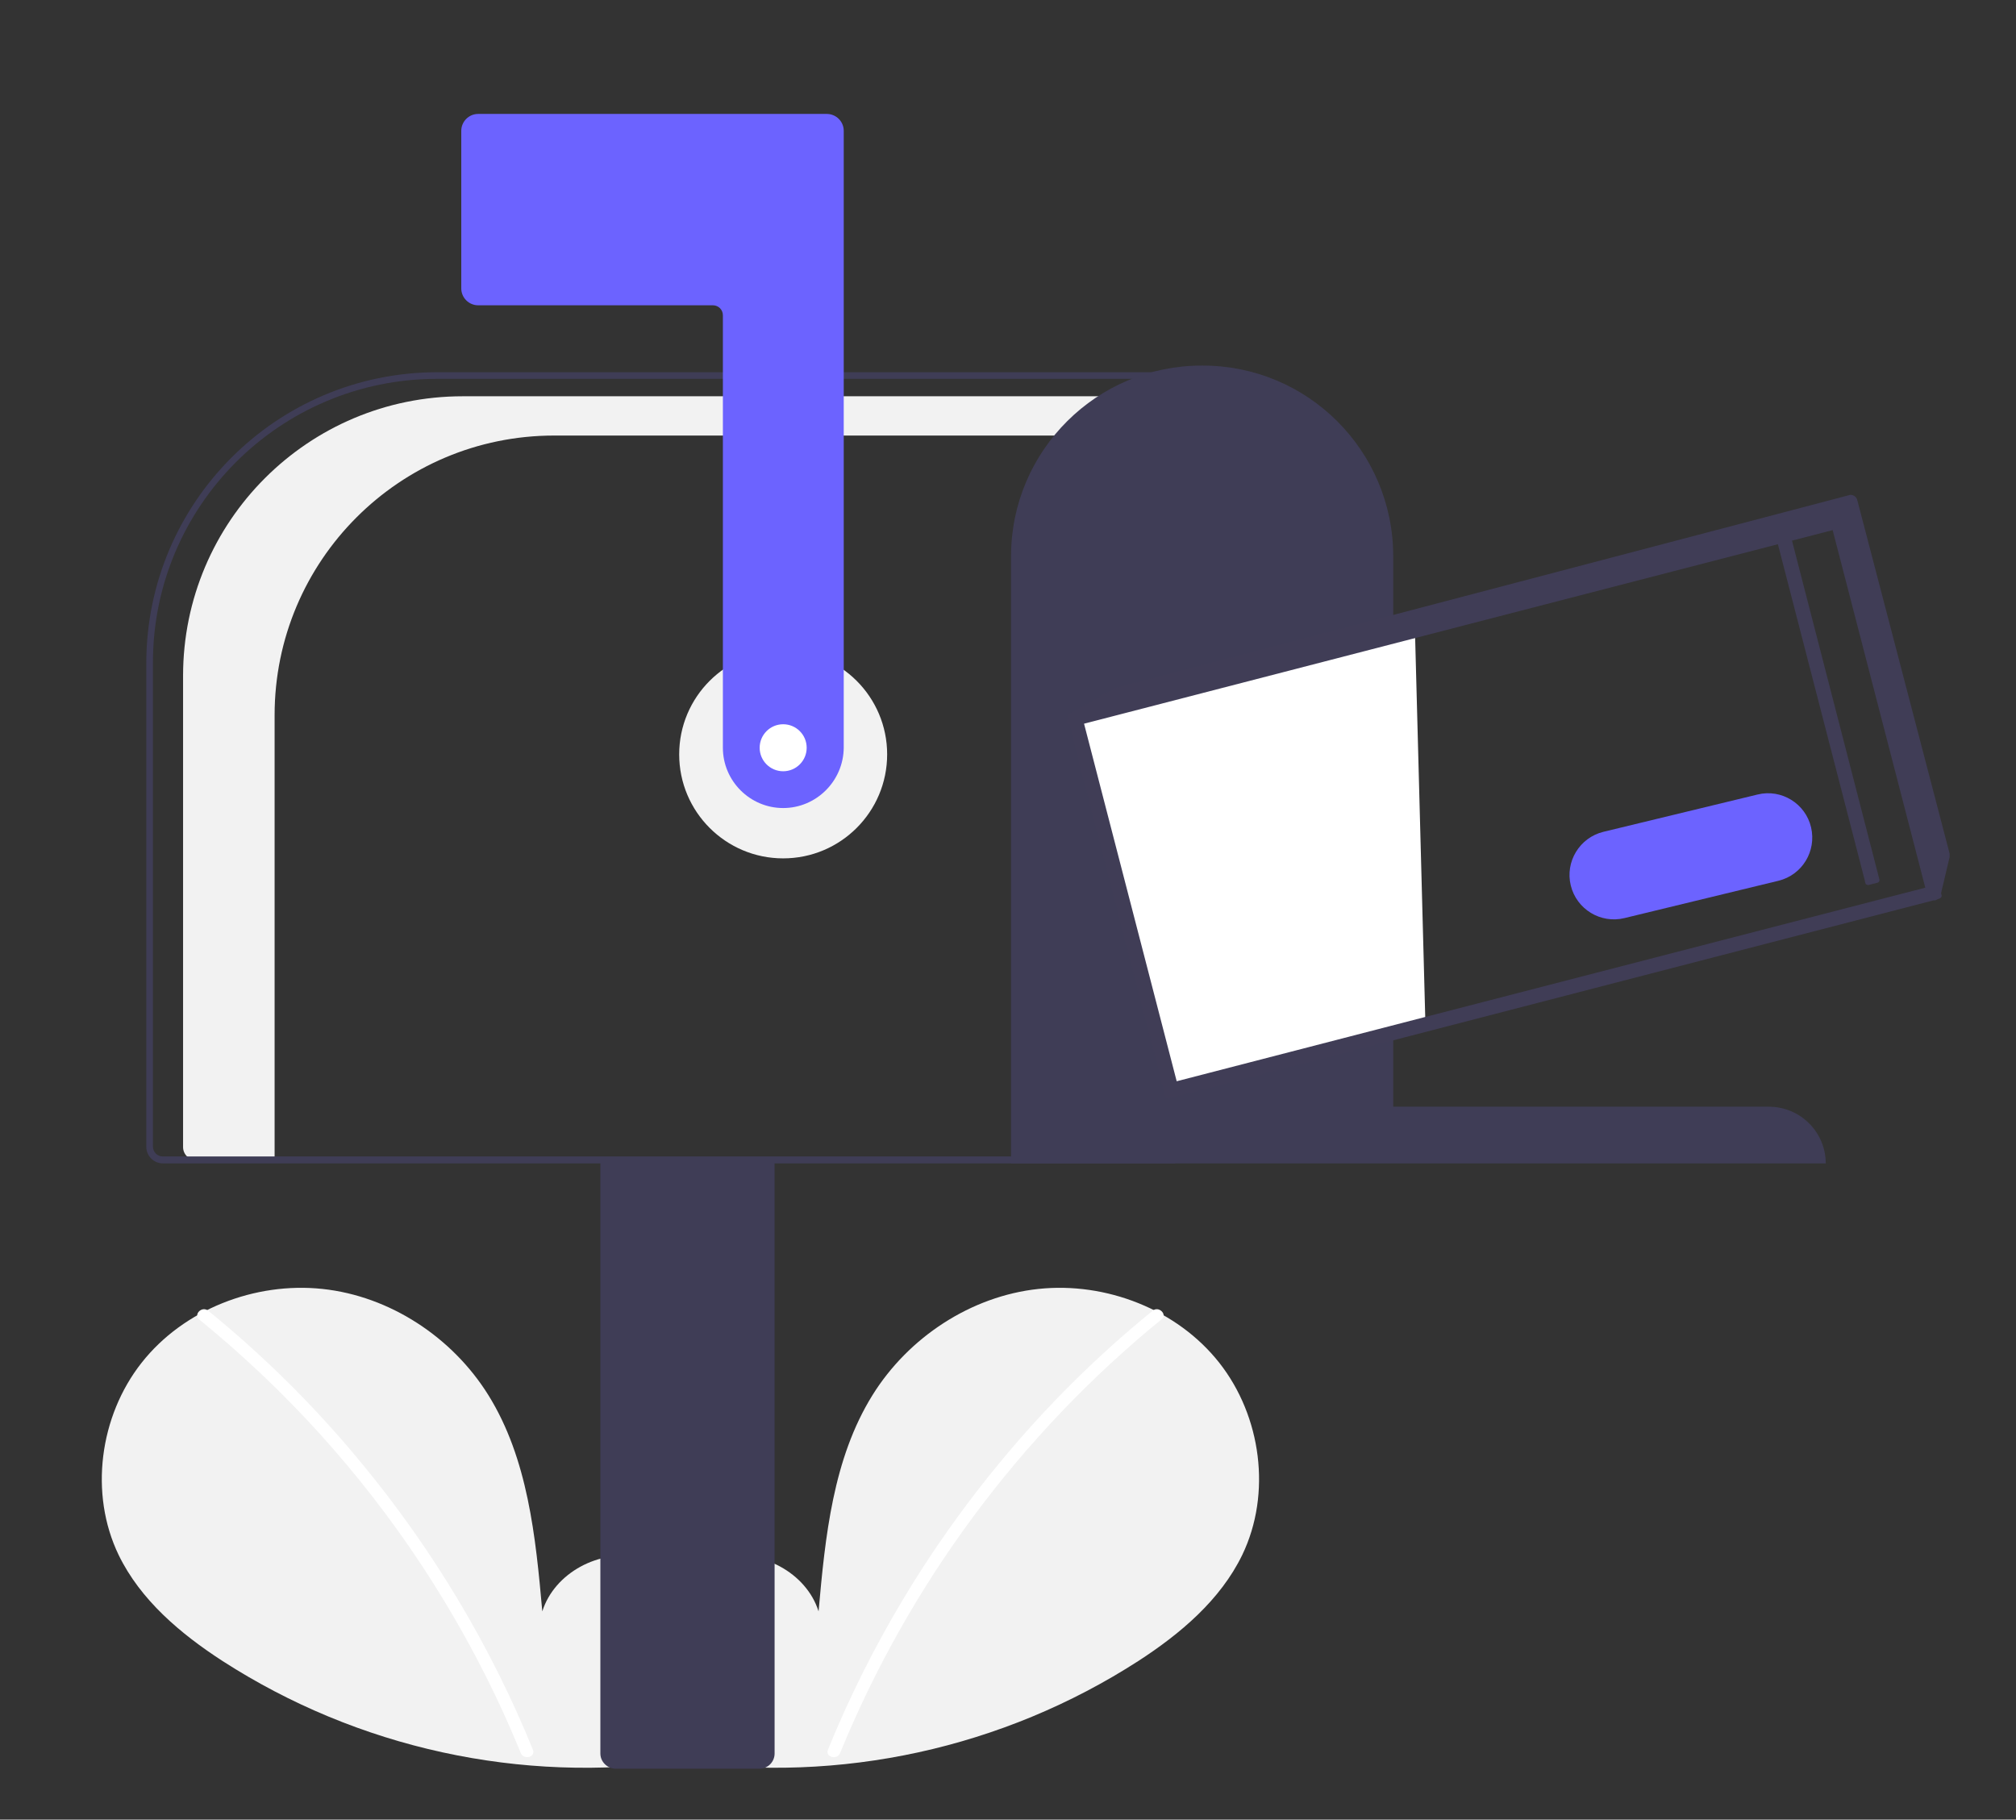 <?xml version="1.0" encoding="utf-8"?>
<!-- Generator: Adobe Illustrator 25.4.1, SVG Export Plug-In . SVG Version: 6.00 Build 0)  -->
<svg version="1.1" id="a1dcc6ba-40dd-4863-b6e0-e0077a18cf8c"
	 xmlns="http://www.w3.org/2000/svg" xmlns:xlink="http://www.w3.org/1999/xlink" x="0px" y="0px" viewBox="0 0 729 658"
	 style="enable-background:new 0 0 729 658;" xml:space="preserve">
<rect x="0" y="0" width="729" height="658" fill="#333333" stroke="none"/>
<style type="text/css">
	.st0{fill:#F2F2F2;}
	.st1{fill:#FFFFFF;}
	.st2{fill:#3F3D56;}
	.st3{fill:#6C63FF;}
	.st4{fill:#403D56;}
</style>
<path class="st0" d="M242.2,633.3c11.2-9.5,18-24.5,16.2-39c-1.8-14.6-12.9-28-27.2-31.1c-14.4-3.1-30.7,5.5-35.1,19.5
	c-2.4-27-5.2-55.2-19.5-78.2c-13-20.9-35.6-35.8-60-38.4s-50.2,7.4-65.4,26.7s-19,47.3-8.3,69.5c7.9,16.3,22.4,28.5,37.5,38.3
	c49,31.6,107.9,44.5,165.7,36.2"/>
<path class="st1" d="M75.3,474c20.2,16.4,38.7,34.8,55.2,54.8c25.9,31.3,46.9,66.3,62.2,103.9c1.1,2.7-3.3,3.9-4.4,1.2
	c-9.7-23.8-21.8-46.6-35.9-68c-22.1-33.5-49.2-63.4-80.3-88.7C69.8,475.4,73,472.1,75.3,474z"/>
<path class="st0" d="M249.9,633.3c-11.2-9.5-18-24.5-16.2-39s12.9-28,27.2-31.1c14.4-3.1,30.7,5.5,35.1,19.5
	c2.4-27,5.2-55.2,19.5-78.2c13-20.9,35.6-35.8,60-38.4s50.2,7.4,65.4,26.7c15.2,19.3,19,47.3,8.3,69.5
	c-7.9,16.3-22.4,28.5-37.5,38.3c-49,31.6-107.9,44.5-165.7,36.2"/>
<path class="st1" d="M416.8,474c-20.2,16.4-38.7,34.8-55.2,54.8c-25.9,31.3-46.9,66.3-62.2,103.9c-1.1,2.7,3.3,3.9,4.4,1.2
	c25-61.1,65-115,116.2-156.8C422.3,475.4,419,472.1,416.8,474L416.8,474z"/>
<circle class="st0" cx="283.2" cy="272.8" r="37.6"/>
<path class="st0" d="M167.3,143.3h258.9v14.2H200.4c-55.9,0-101.1,45.3-101.1,101.1l0,0v160.9H70.9c-2.6,0-4.7-2.1-4.7-4.7V244.4
	C66.2,188.5,111.5,143.3,167.3,143.3L167.3,143.3z"/>
<path class="st2" d="M217.1,634.1V418.9h63v215.2c0,3-2.4,5.5-5.5,5.5h-52.1C219.6,639.5,217.1,637.1,217.1,634.1z"/>
<path class="st2" d="M52.9,414.7v-175c0.1-58,47.1-105,105.1-105.1h267v286.1H58.9C55.6,420.7,52.9,418,52.9,414.7z M422.6,137
	H157.9c-56.7,0.1-102.6,46-102.6,102.6v175c0,2,1.6,3.6,3.6,3.6h363.7V137z"/>
<path class="st3" d="M283.2,292.2c-12,0-21.8-9.8-21.8-21.8V114c0-2-1.6-3.6-3.6-3.6h-84.9c-3.3,0-6.1-2.7-6.1-6.1v-57
	c0-3.3,2.7-6.1,6.1-6.1H299c3.3,0,6.1,2.7,6.1,6.1v223.1C305,282.4,295.2,292.2,283.2,292.2z"/>
<path class="st2" d="M434.7,132.2L434.7,132.2c38.1-0.1,69,30.7,69.1,68.8v199.2h135.8c11.4,0,20.6,9.2,20.6,20.5H365.6V201
	C365.7,162.9,396.7,132.1,434.7,132.2z"/>
<circle class="st1" cx="283.2" cy="270.4" r="8.5"/>
<path class="st3" d="M568,320.2c-2.1-8.6,3.2-17.3,11.8-19.4l55.8-13.5c8.6-2.1,17.3,3.3,19.3,11.9s-3.2,17.2-11.8,19.3L587.4,332
	C578.8,334.1,570.1,328.8,568,320.2z"/>
<g>
	<polygon class="st1" points="390.7,261 424.7,392.3 515.4,368.8 511.7,229.7 	"/>
</g>
<g>
	<path class="st4" d="M705,308.7l-33.3-127.5c0-0.1,0-0.2-0.1-0.2c0-0.3-0.1-0.5-0.2-0.7c-0.3-0.6-0.8-1-1.4-1.2
		c-0.5-0.2-1.1-0.2-1.5,0l-265.3,69.7l-0.3,0.1c-0.1,0-0.2,0.1-0.2,0.1l-14.6,8.5l-1.4,0.5c-0.5,0.2-0.8,0.7-0.7,1.2l0.2,0.9
		l-0.1,0.1c-0.4,0.3-0.6,0.8-0.4,1.2c0.2,0.4,0.6,0.7,1,0.6L421,395l0.5,1.5c0.1,0.4,0.5,0.7,0.9,0.7c0.1,0,0.2,0,0.3,0l276.4-71.6
		c0.1,0,0.3,0,0.4,0c0.4,0,0.8-0.2,1.1-0.4l0.8-0.3c0.5-0.2,0.8-0.7,0.7-1.2l-0.2-0.7l3.1-13.1c0-0.1,0-0.1,0-0.2V309
		C705,308.9,705,308.8,705,308.7z M674.5,319.3c0.1,0.3,0.2,0.5,0.5,0.6c0.2,0.1,0.5,0.2,0.8,0.1l3.1-0.8c0.5-0.1,0.9-0.7,0.7-1.2
		L648,195.5l14.7-3.8L696.2,321l-181,46.8L425.5,391L392,261.7l250.9-64.9l31.4,121.5L674.5,319.3z"/>
</g>
</svg>
